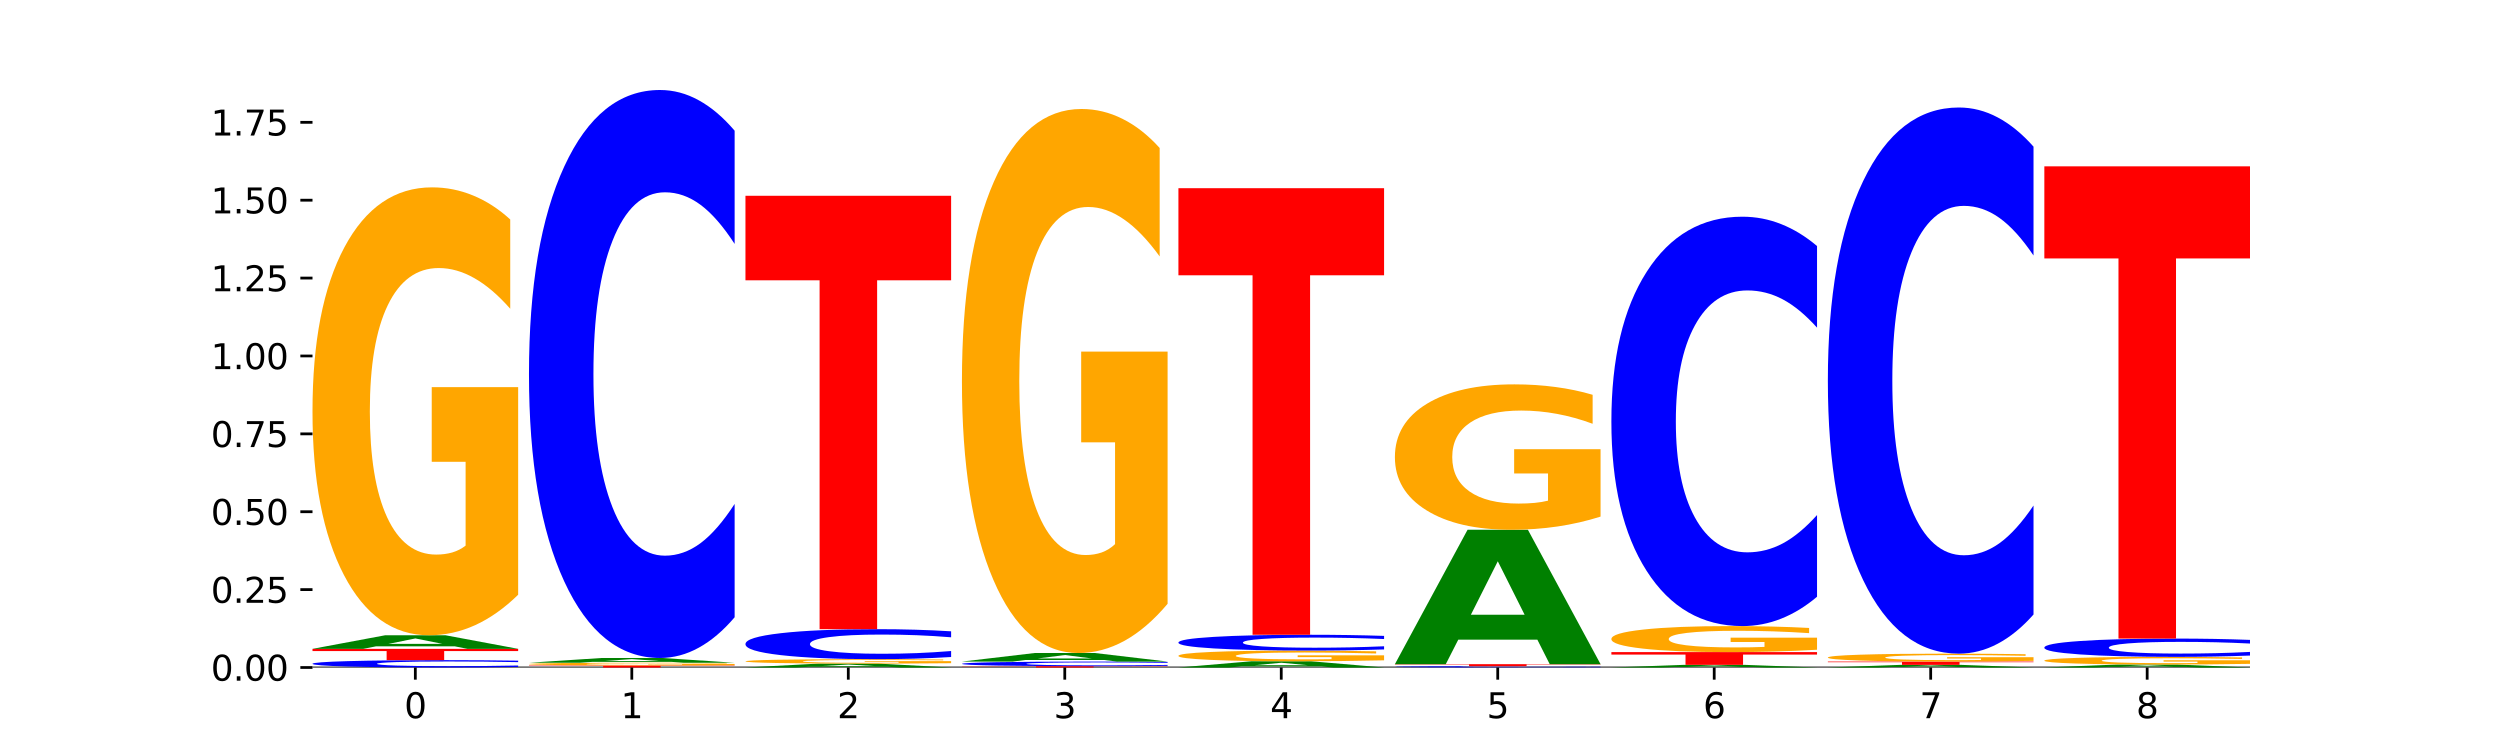 <?xml version="1.0" encoding="utf-8" standalone="no"?>
<!DOCTYPE svg PUBLIC "-//W3C//DTD SVG 1.1//EN"
  "http://www.w3.org/Graphics/SVG/1.1/DTD/svg11.dtd">
<svg xmlns:xlink="http://www.w3.org/1999/xlink" width="720pt" height="216pt" viewBox="0 0 720 216" xmlns="http://www.w3.org/2000/svg" version="1.1">
 <defs>
  <style type="text/css">*{stroke-linejoin: round; stroke-linecap: butt}</style>
 </defs>
 <g id="figure_1">
  <g id="patch_1">
   <path d="M 0 216 
L 720 216 
L 720 0 
L 0 0 
z
" style="fill: #ffffff"/>
  </g>
  <g id="axes_1">
   <g id="patch_2">
    <path d="M 90 192.24 
L 648 192.24 
L 648 25.92 
L 90 25.92 
z
" style="fill: #ffffff"/>
   </g>
   <g id="line2d_1">
    <path d="M 90 192.24 
L 648 192.24 
" clip-path="url(#p79121cb349)" style="fill: none; stroke: #000000; stroke-width: 0.5; stroke-linecap: square"/>
   </g>
   <g id="patch_3">
    <path d="M 149.229 192.088 
Q 144.275 192.163 138.917 192.202 
Q 133.56 192.24 127.725 192.24 
Q 110.325 192.24 100.163 191.955 
Q 90 191.67 90 191.182 
Q 90 190.693 100.163 190.408 
Q 110.325 190.123 127.725 190.123 
Q 133.56 190.123 138.917 190.161 
Q 144.275 190.199 149.229 190.274 
L 149.229 190.696 
Q 144.23 190.597 139.38 190.55 
Q 134.53 190.504 129.173 190.504 
Q 119.562 190.504 114.056 190.685 
Q 108.564 190.865 108.564 191.182 
Q 108.564 191.498 114.056 191.678 
Q 119.562 191.859 129.173 191.859 
Q 134.53 191.859 139.38 191.812 
Q 144.23 191.765 149.229 191.666 
L 149.229 192.088 
z
" clip-path="url(#p79121cb349)" style="fill: #0000ff"/>
   </g>
   <g id="patch_4">
    <path d="M 90 186.865 
L 149.229 186.865 
L 149.229 187.5 
L 127.92 187.5 
L 127.92 190.123 
L 111.35 190.123 
L 111.35 187.5 
L 90 187.5 
L 90 186.865 
z
" clip-path="url(#p79121cb349)" style="fill: #ff0000"/>
   </g>
   <g id="patch_5">
    <path d="M 131.028 186.153 
L 108.249 186.153 
L 104.653 186.865 
L 90 186.865 
L 110.926 182.956 
L 128.303 182.956 
L 149.229 186.865 
L 134.588 186.865 
L 131.028 186.153 
z
M 111.882 185.428 
L 127.359 185.428 
L 119.633 183.873 
L 111.882 185.428 
z
" clip-path="url(#p79121cb349)" style="fill: #008000"/>
   </g>
   <g id="patch_6">
    <path d="M 149.229 171.285 
Q 143.256 177.121 136.831 180.052 
Q 130.406 182.956 123.557 182.956 
Q 108.079 182.956 99.04 165.583 
Q 90 148.209 90 118.498 
Q 90 88.44 99.199 71.2 
Q 108.411 53.96 124.433 53.96 
Q 130.605 53.96 136.26 56.305 
Q 141.928 58.623 146.946 63.206 
L 146.946 88.92 
Q 141.769 83.031 136.645 80.127 
Q 131.521 77.196 126.371 77.196 
Q 116.84 77.196 111.677 87.908 
Q 106.513 98.593 106.513 118.498 
Q 106.513 138.216 111.491 148.982 
Q 116.469 159.72 125.628 159.72 
Q 128.123 159.72 130.26 159.107 
Q 132.397 158.468 134.097 157.136 
L 134.097 132.994 
L 124.34 132.994 
L 124.34 111.49 
L 149.229 111.49 
L 149.229 171.285 
z
" clip-path="url(#p79121cb349)" style="fill: #ffa600"/>
   </g>
   <g id="patch_7">
    <path d="M 152.346 191.652 
L 211.575 191.652 
L 211.575 191.767 
L 190.267 191.767 
L 190.267 192.24 
L 173.696 192.24 
L 173.696 191.767 
L 152.346 191.767 
L 152.346 191.652 
z
" clip-path="url(#p79121cb349)" style="fill: #ff0000"/>
   </g>
   <g id="patch_8">
    <path d="M 211.575 191.581 
Q 205.602 191.617 199.177 191.635 
Q 192.753 191.652 185.903 191.652 
Q 170.426 191.652 161.386 191.547 
Q 152.346 191.441 152.346 191.261 
Q 152.346 191.078 161.545 190.973 
Q 170.758 190.869 186.779 190.869 
Q 192.952 190.869 198.607 190.883 
Q 204.275 190.897 209.292 190.925 
L 209.292 191.081 
Q 204.115 191.045 198.992 191.028 
Q 193.868 191.01 188.717 191.01 
Q 179.187 191.01 174.023 191.075 
Q 168.859 191.14 168.859 191.261 
Q 168.859 191.38 173.837 191.446 
Q 178.815 191.511 187.974 191.511 
Q 190.47 191.511 192.607 191.507 
Q 194.744 191.503 196.443 191.495 
L 196.443 191.349 
L 186.686 191.349 
L 186.686 191.218 
L 211.575 191.218 
L 211.575 191.581 
z
" clip-path="url(#p79121cb349)" style="fill: #ffa600"/>
   </g>
   <g id="patch_9">
    <path d="M 193.374 190.619 
L 170.596 190.619 
L 166.999 190.869 
L 152.346 190.869 
L 173.272 189.497 
L 190.65 189.497 
L 211.575 190.869 
L 196.935 190.869 
L 193.374 190.619 
z
M 174.229 190.364 
L 189.705 190.364 
L 181.979 189.819 
L 174.229 190.364 
z
" clip-path="url(#p79121cb349)" style="fill: #008000"/>
   </g>
   <g id="patch_10">
    <path d="M 211.575 177.772 
Q 206.621 183.584 201.264 186.524 
Q 195.906 189.497 190.071 189.497 
Q 172.671 189.497 162.509 167.466 
Q 152.346 145.435 152.346 107.759 
Q 152.346 69.948 162.509 47.951 
Q 172.671 25.92 190.071 25.92 
Q 195.906 25.92 201.264 28.894 
Q 206.621 31.833 211.575 37.645 
L 211.575 70.252 
Q 206.576 62.548 201.726 58.967 
Q 196.876 55.385 191.519 55.385 
Q 181.909 55.385 176.402 69.34 
Q 170.91 83.262 170.91 107.759 
Q 170.91 132.156 176.402 146.111 
Q 181.909 160.033 191.519 160.033 
Q 196.876 160.033 201.726 156.451 
Q 206.576 152.835 211.575 145.131 
L 211.575 177.772 
z
" clip-path="url(#p79121cb349)" style="fill: #0000ff"/>
   </g>
   <g id="patch_11">
    <path d="M 255.721 192.036 
L 232.942 192.036 
L 229.346 192.24 
L 214.693 192.24 
L 235.618 191.12 
L 252.996 191.12 
L 273.922 192.24 
L 259.281 192.24 
L 255.721 192.036 
z
M 236.575 191.828 
L 252.051 191.828 
L 244.325 191.383 
L 236.575 191.828 
z
" clip-path="url(#p79121cb349)" style="fill: #008000"/>
   </g>
   <g id="patch_12">
    <path d="M 273.922 191.004 
Q 267.948 191.062 261.524 191.091 
Q 255.099 191.12 248.25 191.12 
Q 232.772 191.12 223.732 190.947 
Q 214.693 190.775 214.693 190.48 
Q 214.693 190.182 223.892 190.011 
Q 233.104 189.84 249.126 189.84 
Q 255.298 189.84 260.953 189.863 
Q 266.621 189.886 271.639 189.931 
L 271.639 190.187 
Q 266.462 190.128 261.338 190.099 
Q 256.214 190.07 251.064 190.07 
Q 241.533 190.07 236.369 190.177 
Q 231.206 190.283 231.206 190.48 
Q 231.206 190.676 236.184 190.783 
Q 241.161 190.889 250.32 190.889 
Q 252.816 190.889 254.953 190.883 
Q 257.09 190.877 258.789 190.864 
L 258.789 190.624 
L 249.033 190.624 
L 249.033 190.411 
L 273.922 190.411 
L 273.922 191.004 
z
" clip-path="url(#p79121cb349)" style="fill: #ffa600"/>
   </g>
   <g id="patch_13">
    <path d="M 273.922 189.22 
Q 268.967 189.527 263.61 189.683 
Q 258.253 189.84 252.418 189.84 
Q 235.018 189.84 224.855 188.676 
Q 214.693 187.512 214.693 185.522 
Q 214.693 183.525 224.855 182.363 
Q 235.018 181.199 252.418 181.199 
Q 258.253 181.199 263.61 181.356 
Q 268.967 181.511 273.922 181.818 
L 273.922 183.541 
Q 268.923 183.134 264.073 182.944 
Q 259.223 182.755 253.865 182.755 
Q 244.255 182.755 238.748 183.492 
Q 233.257 184.228 233.257 185.522 
Q 233.257 186.811 238.748 187.548 
Q 244.255 188.283 253.865 188.283 
Q 259.223 188.283 264.073 188.094 
Q 268.923 187.903 273.922 187.496 
L 273.922 189.22 
z
" clip-path="url(#p79121cb349)" style="fill: #0000ff"/>
   </g>
   <g id="patch_14">
    <path d="M 214.693 56.385 
L 273.922 56.385 
L 273.922 80.728 
L 252.613 80.728 
L 252.613 181.199 
L 236.043 181.199 
L 236.043 80.728 
L 214.693 80.728 
L 214.693 56.385 
z
" clip-path="url(#p79121cb349)" style="fill: #ff0000"/>
   </g>
   <g id="patch_15">
    <path d="M 277.039 191.861 
L 336.268 191.861 
L 336.268 191.935 
L 314.959 191.935 
L 314.959 192.24 
L 298.389 192.24 
L 298.389 191.935 
L 277.039 191.935 
L 277.039 191.861 
z
" clip-path="url(#p79121cb349)" style="fill: #ff0000"/>
   </g>
   <g id="patch_16">
    <path d="M 336.268 191.766 
Q 331.314 191.813 325.956 191.837 
Q 320.599 191.861 314.764 191.861 
Q 297.364 191.861 287.202 191.682 
Q 277.039 191.504 277.039 191.198 
Q 277.039 190.892 287.202 190.713 
Q 297.364 190.535 314.764 190.535 
Q 320.599 190.535 325.956 190.559 
Q 331.314 190.583 336.268 190.63 
L 336.268 190.894 
Q 331.269 190.832 326.419 190.803 
Q 321.569 190.774 316.212 190.774 
Q 306.601 190.774 301.095 190.887 
Q 295.603 191 295.603 191.198 
Q 295.603 191.396 301.095 191.509 
Q 306.601 191.622 316.212 191.622 
Q 321.569 191.622 326.419 191.593 
Q 331.269 191.564 336.268 191.501 
L 336.268 191.766 
z
" clip-path="url(#p79121cb349)" style="fill: #0000ff"/>
   </g>
   <g id="patch_17">
    <path d="M 318.067 190.086 
L 295.289 190.086 
L 291.692 190.535 
L 277.039 190.535 
L 297.965 188.072 
L 315.342 188.072 
L 336.268 190.535 
L 321.627 190.535 
L 318.067 190.086 
z
M 298.922 189.629 
L 314.398 189.629 
L 306.672 188.649 
L 298.922 189.629 
z
" clip-path="url(#p79121cb349)" style="fill: #008000"/>
   </g>
   <g id="patch_18">
    <path d="M 336.268 173.896 
Q 330.295 180.984 323.87 184.544 
Q 317.445 188.072 310.596 188.072 
Q 295.118 188.072 286.079 166.97 
Q 277.039 145.867 277.039 109.78 
Q 277.039 73.271 286.238 52.331 
Q 295.45 31.39 311.472 31.39 
Q 317.645 31.39 323.299 34.238 
Q 328.967 37.054 333.985 42.621 
L 333.985 73.854 
Q 328.808 66.701 323.684 63.173 
Q 318.561 59.613 313.41 59.613 
Q 303.879 59.613 298.716 72.624 
Q 293.552 85.603 293.552 109.78 
Q 293.552 133.73 298.53 146.806 
Q 303.508 159.849 312.667 159.849 
Q 315.162 159.849 317.299 159.105 
Q 319.437 158.328 321.136 156.71 
L 321.136 127.386 
L 311.379 127.386 
L 311.379 101.267 
L 336.268 101.267 
L 336.268 173.896 
z
" clip-path="url(#p79121cb349)" style="fill: #ffa600"/>
   </g>
   <g id="patch_19">
    <path d="M 380.413 191.914 
L 357.635 191.914 
L 354.038 192.24 
L 339.385 192.24 
L 360.311 190.452 
L 377.689 190.452 
L 398.615 192.24 
L 383.974 192.24 
L 380.413 191.914 
z
M 361.268 191.582 
L 376.744 191.582 
L 369.018 190.871 
L 361.268 191.582 
z
" clip-path="url(#p79121cb349)" style="fill: #008000"/>
   </g>
   <g id="patch_20">
    <path d="M 398.615 190.172 
Q 392.641 190.312 386.217 190.382 
Q 379.792 190.452 372.942 190.452 
Q 357.465 190.452 348.425 190.036 
Q 339.385 189.619 339.385 188.908 
Q 339.385 188.188 348.584 187.775 
Q 357.797 187.362 373.818 187.362 
Q 379.991 187.362 385.646 187.419 
Q 391.314 187.474 396.331 187.584 
L 396.331 188.2 
Q 391.154 188.059 386.031 187.989 
Q 380.907 187.919 375.757 187.919 
Q 366.226 187.919 361.062 188.175 
Q 355.898 188.431 355.898 188.908 
Q 355.898 189.38 360.876 189.638 
Q 365.854 189.895 375.013 189.895 
Q 377.509 189.895 379.646 189.88 
Q 381.783 189.865 383.482 189.833 
L 383.482 189.255 
L 373.726 189.255 
L 373.726 188.74 
L 398.615 188.74 
L 398.615 190.172 
z
" clip-path="url(#p79121cb349)" style="fill: #ffa600"/>
   </g>
   <g id="patch_21">
    <path d="M 398.615 187.036 
Q 393.66 187.198 388.303 187.28 
Q 382.945 187.362 377.111 187.362 
Q 359.71 187.362 349.548 186.749 
Q 339.385 186.136 339.385 185.088 
Q 339.385 184.035 349.548 183.423 
Q 359.71 182.81 377.111 182.81 
Q 382.945 182.81 388.303 182.893 
Q 393.66 182.974 398.615 183.136 
L 398.615 184.044 
Q 393.615 183.829 388.765 183.73 
Q 383.915 183.63 378.558 183.63 
Q 368.948 183.63 363.441 184.018 
Q 357.95 184.406 357.95 185.088 
Q 357.95 185.767 363.441 186.155 
Q 368.948 186.542 378.558 186.542 
Q 383.915 186.542 388.765 186.443 
Q 393.615 186.342 398.615 186.128 
L 398.615 187.036 
z
" clip-path="url(#p79121cb349)" style="fill: #0000ff"/>
   </g>
   <g id="patch_22">
    <path d="M 339.385 54.201 
L 398.615 54.201 
L 398.615 79.284 
L 377.306 79.284 
L 377.306 182.81 
L 360.735 182.81 
L 360.735 79.284 
L 339.385 79.284 
L 339.385 54.201 
z
" clip-path="url(#p79121cb349)" style="fill: #ff0000"/>
   </g>
   <g id="patch_23">
    <path d="M 460.961 192.212 
Q 456.006 192.226 450.649 192.233 
Q 445.292 192.24 439.457 192.24 
Q 422.057 192.24 411.894 192.188 
Q 401.732 192.137 401.732 192.048 
Q 401.732 191.959 411.894 191.908 
Q 422.057 191.856 439.457 191.856 
Q 445.292 191.856 450.649 191.863 
Q 456.006 191.87 460.961 191.883 
L 460.961 191.96 
Q 455.962 191.942 451.112 191.933 
Q 446.262 191.925 440.904 191.925 
Q 431.294 191.925 425.788 191.958 
Q 420.296 191.991 420.296 192.048 
Q 420.296 192.105 425.788 192.138 
Q 431.294 192.171 440.904 192.171 
Q 446.262 192.171 451.112 192.162 
Q 455.962 192.154 460.961 192.136 
L 460.961 192.212 
z
" clip-path="url(#p79121cb349)" style="fill: #0000ff"/>
   </g>
   <g id="patch_24">
    <path d="M 401.732 191.28 
L 460.961 191.28 
L 460.961 191.392 
L 439.652 191.392 
L 439.652 191.856 
L 423.082 191.856 
L 423.082 191.392 
L 401.732 191.392 
L 401.732 191.28 
z
" clip-path="url(#p79121cb349)" style="fill: #ff0000"/>
   </g>
   <g id="patch_25">
    <path d="M 442.76 184.228 
L 419.981 184.228 
L 416.385 191.28 
L 401.732 191.28 
L 422.658 152.573 
L 440.035 152.573 
L 460.961 191.28 
L 446.32 191.28 
L 442.76 184.228 
z
M 423.614 177.045 
L 439.091 177.045 
L 431.365 161.648 
L 423.614 177.045 
z
" clip-path="url(#p79121cb349)" style="fill: #008000"/>
   </g>
   <g id="patch_26">
    <path d="M 460.961 148.784 
Q 454.988 150.678 448.563 151.63 
Q 442.138 152.573 435.289 152.573 
Q 419.811 152.573 410.772 146.933 
Q 401.732 141.293 401.732 131.648 
Q 401.732 121.89 410.931 116.293 
Q 420.143 110.696 436.165 110.696 
Q 442.337 110.696 447.992 111.458 
Q 453.66 112.21 458.678 113.698 
L 458.678 122.046 
Q 453.501 120.134 448.377 119.191 
Q 443.253 118.24 438.103 118.24 
Q 428.572 118.24 423.408 121.717 
Q 418.245 125.186 418.245 131.648 
Q 418.245 138.049 423.223 141.544 
Q 428.2 145.03 437.36 145.03 
Q 439.855 145.03 441.992 144.831 
Q 444.129 144.623 445.828 144.191 
L 445.828 136.353 
L 436.072 136.353 
L 436.072 129.373 
L 460.961 129.373 
L 460.961 148.784 
z
" clip-path="url(#p79121cb349)" style="fill: #ffa600"/>
   </g>
   <g id="patch_27">
    <path d="M 505.106 192.101 
L 482.328 192.101 
L 478.731 192.24 
L 464.078 192.24 
L 485.004 191.475 
L 502.382 191.475 
L 523.307 192.24 
L 508.667 192.24 
L 505.106 192.101 
z
M 485.961 191.959 
L 501.437 191.959 
L 493.711 191.655 
L 485.961 191.959 
z
" clip-path="url(#p79121cb349)" style="fill: #008000"/>
   </g>
   <g id="patch_28">
    <path d="M 464.078 187.805 
L 523.307 187.805 
L 523.307 188.521 
L 501.999 188.521 
L 501.999 191.475 
L 485.428 191.475 
L 485.428 188.521 
L 464.078 188.521 
L 464.078 187.805 
z
" clip-path="url(#p79121cb349)" style="fill: #ff0000"/>
   </g>
   <g id="patch_29">
    <path d="M 523.307 187.127 
Q 517.334 187.466 510.909 187.637 
Q 504.485 187.805 497.635 187.805 
Q 482.158 187.805 473.118 186.796 
Q 464.078 185.787 464.078 184.061 
Q 464.078 182.315 473.277 181.314 
Q 482.489 180.312 498.511 180.312 
Q 504.684 180.312 510.338 180.448 
Q 516.007 180.583 521.024 180.849 
L 521.024 182.343 
Q 515.847 182.001 510.723 181.832 
Q 505.6 181.662 500.449 181.662 
Q 490.918 181.662 485.755 182.284 
Q 480.591 182.905 480.591 184.061 
Q 480.591 185.206 485.569 185.832 
Q 490.547 186.456 499.706 186.456 
Q 502.201 186.456 504.339 186.42 
Q 506.476 186.383 508.175 186.305 
L 508.175 184.903 
L 498.418 184.903 
L 498.418 183.654 
L 523.307 183.654 
L 523.307 187.127 
z
" clip-path="url(#p79121cb349)" style="fill: #ffa600"/>
   </g>
   <g id="patch_30">
    <path d="M 523.307 171.861 
Q 518.353 176.05 512.996 178.169 
Q 507.638 180.312 501.803 180.312 
Q 484.403 180.312 474.241 164.433 
Q 464.078 148.553 464.078 121.398 
Q 464.078 94.144 474.241 78.289 
Q 484.403 62.41 501.803 62.41 
Q 507.638 62.41 512.996 64.553 
Q 518.353 66.672 523.307 70.861 
L 523.307 94.364 
Q 518.308 88.811 513.458 86.229 
Q 508.608 83.647 503.251 83.647 
Q 493.641 83.647 488.134 93.706 
Q 482.642 103.74 482.642 121.398 
Q 482.642 138.982 488.134 149.04 
Q 493.641 159.075 503.251 159.075 
Q 508.608 159.075 513.458 156.493 
Q 518.308 153.887 523.307 148.334 
L 523.307 171.861 
z
" clip-path="url(#p79121cb349)" style="fill: #0000ff"/>
   </g>
   <g id="patch_31">
    <path d="M 567.453 192.102 
L 544.674 192.102 
L 541.077 192.24 
L 526.425 192.24 
L 547.35 191.48 
L 564.728 191.48 
L 585.654 192.24 
L 571.013 192.24 
L 567.453 192.102 
z
M 548.307 191.961 
L 563.783 191.961 
L 556.057 191.658 
L 548.307 191.961 
z
" clip-path="url(#p79121cb349)" style="fill: #008000"/>
   </g>
   <g id="patch_32">
    <path d="M 526.425 190.53 
L 585.654 190.53 
L 585.654 190.716 
L 564.345 190.716 
L 564.345 191.48 
L 547.775 191.48 
L 547.775 190.716 
L 526.425 190.716 
L 526.425 190.53 
z
" clip-path="url(#p79121cb349)" style="fill: #ff0000"/>
   </g>
   <g id="patch_33">
    <path d="M 585.654 190.324 
Q 579.68 190.427 573.256 190.479 
Q 566.831 190.53 559.982 190.53 
Q 544.504 190.53 535.464 190.223 
Q 526.425 189.916 526.425 189.391 
Q 526.425 188.86 535.624 188.556 
Q 544.836 188.251 560.858 188.251 
Q 567.03 188.251 572.685 188.292 
Q 578.353 188.333 583.37 188.414 
L 583.37 188.869 
Q 578.194 188.765 573.07 188.713 
Q 567.946 188.661 562.796 188.661 
Q 553.265 188.661 548.101 188.851 
Q 542.938 189.04 542.938 189.391 
Q 542.938 189.74 547.915 189.93 
Q 552.893 190.12 562.052 190.12 
Q 564.548 190.12 566.685 190.109 
Q 568.822 190.098 570.521 190.074 
L 570.521 189.648 
L 560.765 189.648 
L 560.765 189.268 
L 585.654 189.268 
L 585.654 190.324 
z
" clip-path="url(#p79121cb349)" style="fill: #ffa600"/>
   </g>
   <g id="patch_34">
    <path d="M 585.654 176.976 
Q 580.699 182.565 575.342 185.392 
Q 569.985 188.251 564.15 188.251 
Q 546.75 188.251 536.587 167.066 
Q 526.425 145.882 526.425 109.654 
Q 526.425 73.296 536.587 52.144 
Q 546.75 30.96 564.15 30.96 
Q 569.985 30.96 575.342 33.819 
Q 580.699 36.646 585.654 42.234 
L 585.654 73.589 
Q 580.654 66.18 575.805 62.736 
Q 570.955 59.292 565.597 59.292 
Q 555.987 59.292 550.48 72.711 
Q 544.989 86.098 544.989 109.654 
Q 544.989 133.113 550.48 146.532 
Q 555.987 159.918 565.597 159.918 
Q 570.955 159.918 575.805 156.474 
Q 580.654 152.998 585.654 145.59 
L 585.654 176.976 
z
" clip-path="url(#p79121cb349)" style="fill: #0000ff"/>
   </g>
   <g id="patch_35">
    <path d="M 629.799 192.085 
L 607.02 192.085 
L 603.424 192.24 
L 588.771 192.24 
L 609.697 191.39 
L 627.074 191.39 
L 648 192.24 
L 633.359 192.24 
L 629.799 192.085 
z
M 610.653 191.927 
L 626.13 191.927 
L 618.404 191.589 
L 610.653 191.927 
z
" clip-path="url(#p79121cb349)" style="fill: #008000"/>
   </g>
   <g id="patch_36">
    <path d="M 648 191.19 
Q 642.027 191.29 635.602 191.34 
Q 629.177 191.39 622.328 191.39 
Q 606.85 191.39 597.811 191.092 
Q 588.771 190.795 588.771 190.286 
Q 588.771 189.771 597.97 189.475 
Q 607.182 189.18 623.204 189.18 
Q 629.376 189.18 635.031 189.22 
Q 640.699 189.26 645.717 189.338 
L 645.717 189.779 
Q 640.54 189.678 635.416 189.628 
Q 630.292 189.578 625.142 189.578 
Q 615.611 189.578 610.448 189.762 
Q 605.284 189.945 605.284 190.286 
Q 605.284 190.624 610.262 190.808 
Q 615.24 190.992 624.399 190.992 
Q 626.894 190.992 629.031 190.981 
Q 631.168 190.97 632.868 190.948 
L 632.868 190.534 
L 623.111 190.534 
L 623.111 190.166 
L 648 190.166 
L 648 191.19 
z
" clip-path="url(#p79121cb349)" style="fill: #ffa600"/>
   </g>
   <g id="patch_37">
    <path d="M 648 188.802 
Q 643.046 188.989 637.688 189.084 
Q 632.331 189.18 626.496 189.18 
Q 609.096 189.18 598.933 188.47 
Q 588.771 187.76 588.771 186.547 
Q 588.771 185.328 598.933 184.62 
Q 609.096 183.91 626.496 183.91 
Q 632.331 183.91 637.688 184.006 
Q 643.046 184.1 648 184.288 
L 648 185.338 
Q 643.001 185.09 638.151 184.974 
Q 633.301 184.859 627.944 184.859 
Q 618.333 184.859 612.827 185.309 
Q 607.335 185.757 607.335 186.547 
Q 607.335 187.333 612.827 187.782 
Q 618.333 188.231 627.944 188.231 
Q 633.301 188.231 638.151 188.115 
Q 643.001 187.999 648 187.751 
L 648 188.802 
z
" clip-path="url(#p79121cb349)" style="fill: #0000ff"/>
   </g>
   <g id="patch_38">
    <path d="M 588.771 47.906 
L 648 47.906 
L 648 74.431 
L 626.691 74.431 
L 626.691 183.91 
L 610.121 183.91 
L 610.121 74.431 
L 588.771 74.431 
L 588.771 47.906 
z
" clip-path="url(#p79121cb349)" style="fill: #ff0000"/>
   </g>
   <g id="matplotlib.axis_1">
    <g id="xtick_1">
     <g id="line2d_2">
      <defs>
       <path id="mec5d91b0e9" d="M 0 0 
L 0 3.5 
" style="stroke: #000000; stroke-width: 0.8"/>
      </defs>
      <g>
       <use xlink:href="#mec5d91b0e9" x="119.615" y="192.24" style="stroke: #000000; stroke-width: 0.8"/>
      </g>
     </g>
     <g id="text_1">
      <!-- 0 -->
      <g transform="translate(116.433 206.838) scale(0.1 -0.1)">
       <defs>
        <path id="DejaVuSans-30" d="M 2034 4250 
Q 1547 4250 1301 3770 
Q 1056 3291 1056 2328 
Q 1056 1369 1301 889 
Q 1547 409 2034 409 
Q 2525 409 2770 889 
Q 3016 1369 3016 2328 
Q 3016 3291 2770 3770 
Q 2525 4250 2034 4250 
z
M 2034 4750 
Q 2819 4750 3233 4129 
Q 3647 3509 3647 2328 
Q 3647 1150 3233 529 
Q 2819 -91 2034 -91 
Q 1250 -91 836 529 
Q 422 1150 422 2328 
Q 422 3509 836 4129 
Q 1250 4750 2034 4750 
z
" transform="scale(0.016)"/>
       </defs>
       <use xlink:href="#DejaVuSans-30"/>
      </g>
     </g>
    </g>
    <g id="xtick_2">
     <g id="line2d_3">
      <g>
       <use xlink:href="#mec5d91b0e9" x="181.961" y="192.24" style="stroke: #000000; stroke-width: 0.8"/>
      </g>
     </g>
     <g id="text_2">
      <!-- 1 -->
      <g transform="translate(178.78 206.838) scale(0.1 -0.1)">
       <defs>
        <path id="DejaVuSans-31" d="M 794 531 
L 1825 531 
L 1825 4091 
L 703 3866 
L 703 4441 
L 1819 4666 
L 2450 4666 
L 2450 531 
L 3481 531 
L 3481 0 
L 794 0 
L 794 531 
z
" transform="scale(0.016)"/>
       </defs>
       <use xlink:href="#DejaVuSans-31"/>
      </g>
     </g>
    </g>
    <g id="xtick_3">
     <g id="line2d_4">
      <g>
       <use xlink:href="#mec5d91b0e9" x="244.307" y="192.24" style="stroke: #000000; stroke-width: 0.8"/>
      </g>
     </g>
     <g id="text_3">
      <!-- 2 -->
      <g transform="translate(241.126 206.838) scale(0.1 -0.1)">
       <defs>
        <path id="DejaVuSans-32" d="M 1228 531 
L 3431 531 
L 3431 0 
L 469 0 
L 469 531 
Q 828 903 1448 1529 
Q 2069 2156 2228 2338 
Q 2531 2678 2651 2914 
Q 2772 3150 2772 3378 
Q 2772 3750 2511 3984 
Q 2250 4219 1831 4219 
Q 1534 4219 1204 4116 
Q 875 4013 500 3803 
L 500 4441 
Q 881 4594 1212 4672 
Q 1544 4750 1819 4750 
Q 2544 4750 2975 4387 
Q 3406 4025 3406 3419 
Q 3406 3131 3298 2873 
Q 3191 2616 2906 2266 
Q 2828 2175 2409 1742 
Q 1991 1309 1228 531 
z
" transform="scale(0.016)"/>
       </defs>
       <use xlink:href="#DejaVuSans-32"/>
      </g>
     </g>
    </g>
    <g id="xtick_4">
     <g id="line2d_5">
      <g>
       <use xlink:href="#mec5d91b0e9" x="306.654" y="192.24" style="stroke: #000000; stroke-width: 0.8"/>
      </g>
     </g>
     <g id="text_4">
      <!-- 3 -->
      <g transform="translate(303.472 206.838) scale(0.1 -0.1)">
       <defs>
        <path id="DejaVuSans-33" d="M 2597 2516 
Q 3050 2419 3304 2112 
Q 3559 1806 3559 1356 
Q 3559 666 3084 287 
Q 2609 -91 1734 -91 
Q 1441 -91 1130 -33 
Q 819 25 488 141 
L 488 750 
Q 750 597 1062 519 
Q 1375 441 1716 441 
Q 2309 441 2620 675 
Q 2931 909 2931 1356 
Q 2931 1769 2642 2001 
Q 2353 2234 1838 2234 
L 1294 2234 
L 1294 2753 
L 1863 2753 
Q 2328 2753 2575 2939 
Q 2822 3125 2822 3475 
Q 2822 3834 2567 4026 
Q 2313 4219 1838 4219 
Q 1578 4219 1281 4162 
Q 984 4106 628 3988 
L 628 4550 
Q 988 4650 1302 4700 
Q 1616 4750 1894 4750 
Q 2613 4750 3031 4423 
Q 3450 4097 3450 3541 
Q 3450 3153 3228 2886 
Q 3006 2619 2597 2516 
z
" transform="scale(0.016)"/>
       </defs>
       <use xlink:href="#DejaVuSans-33"/>
      </g>
     </g>
    </g>
    <g id="xtick_5">
     <g id="line2d_6">
      <g>
       <use xlink:href="#mec5d91b0e9" x="369" y="192.24" style="stroke: #000000; stroke-width: 0.8"/>
      </g>
     </g>
     <g id="text_5">
      <!-- 4 -->
      <g transform="translate(365.819 206.838) scale(0.1 -0.1)">
       <defs>
        <path id="DejaVuSans-34" d="M 2419 4116 
L 825 1625 
L 2419 1625 
L 2419 4116 
z
M 2253 4666 
L 3047 4666 
L 3047 1625 
L 3713 1625 
L 3713 1100 
L 3047 1100 
L 3047 0 
L 2419 0 
L 2419 1100 
L 313 1100 
L 313 1709 
L 2253 4666 
z
" transform="scale(0.016)"/>
       </defs>
       <use xlink:href="#DejaVuSans-34"/>
      </g>
     </g>
    </g>
    <g id="xtick_6">
     <g id="line2d_7">
      <g>
       <use xlink:href="#mec5d91b0e9" x="431.346" y="192.24" style="stroke: #000000; stroke-width: 0.8"/>
      </g>
     </g>
     <g id="text_6">
      <!-- 5 -->
      <g transform="translate(428.165 206.838) scale(0.1 -0.1)">
       <defs>
        <path id="DejaVuSans-35" d="M 691 4666 
L 3169 4666 
L 3169 4134 
L 1269 4134 
L 1269 2991 
Q 1406 3038 1543 3061 
Q 1681 3084 1819 3084 
Q 2600 3084 3056 2656 
Q 3513 2228 3513 1497 
Q 3513 744 3044 326 
Q 2575 -91 1722 -91 
Q 1428 -91 1123 -41 
Q 819 9 494 109 
L 494 744 
Q 775 591 1075 516 
Q 1375 441 1709 441 
Q 2250 441 2565 725 
Q 2881 1009 2881 1497 
Q 2881 1984 2565 2268 
Q 2250 2553 1709 2553 
Q 1456 2553 1204 2497 
Q 953 2441 691 2322 
L 691 4666 
z
" transform="scale(0.016)"/>
       </defs>
       <use xlink:href="#DejaVuSans-35"/>
      </g>
     </g>
    </g>
    <g id="xtick_7">
     <g id="line2d_8">
      <g>
       <use xlink:href="#mec5d91b0e9" x="493.693" y="192.24" style="stroke: #000000; stroke-width: 0.8"/>
      </g>
     </g>
     <g id="text_7">
      <!-- 6 -->
      <g transform="translate(490.511 206.838) scale(0.1 -0.1)">
       <defs>
        <path id="DejaVuSans-36" d="M 2113 2584 
Q 1688 2584 1439 2293 
Q 1191 2003 1191 1497 
Q 1191 994 1439 701 
Q 1688 409 2113 409 
Q 2538 409 2786 701 
Q 3034 994 3034 1497 
Q 3034 2003 2786 2293 
Q 2538 2584 2113 2584 
z
M 3366 4563 
L 3366 3988 
Q 3128 4100 2886 4159 
Q 2644 4219 2406 4219 
Q 1781 4219 1451 3797 
Q 1122 3375 1075 2522 
Q 1259 2794 1537 2939 
Q 1816 3084 2150 3084 
Q 2853 3084 3261 2657 
Q 3669 2231 3669 1497 
Q 3669 778 3244 343 
Q 2819 -91 2113 -91 
Q 1303 -91 875 529 
Q 447 1150 447 2328 
Q 447 3434 972 4092 
Q 1497 4750 2381 4750 
Q 2619 4750 2861 4703 
Q 3103 4656 3366 4563 
z
" transform="scale(0.016)"/>
       </defs>
       <use xlink:href="#DejaVuSans-36"/>
      </g>
     </g>
    </g>
    <g id="xtick_8">
     <g id="line2d_9">
      <g>
       <use xlink:href="#mec5d91b0e9" x="556.039" y="192.24" style="stroke: #000000; stroke-width: 0.8"/>
      </g>
     </g>
     <g id="text_8">
      <!-- 7 -->
      <g transform="translate(552.858 206.838) scale(0.1 -0.1)">
       <defs>
        <path id="DejaVuSans-37" d="M 525 4666 
L 3525 4666 
L 3525 4397 
L 1831 0 
L 1172 0 
L 2766 4134 
L 525 4134 
L 525 4666 
z
" transform="scale(0.016)"/>
       </defs>
       <use xlink:href="#DejaVuSans-37"/>
      </g>
     </g>
    </g>
    <g id="xtick_9">
     <g id="line2d_10">
      <g>
       <use xlink:href="#mec5d91b0e9" x="618.385" y="192.24" style="stroke: #000000; stroke-width: 0.8"/>
      </g>
     </g>
     <g id="text_9">
      <!-- 8 -->
      <g transform="translate(615.204 206.838) scale(0.1 -0.1)">
       <defs>
        <path id="DejaVuSans-38" d="M 2034 2216 
Q 1584 2216 1326 1975 
Q 1069 1734 1069 1313 
Q 1069 891 1326 650 
Q 1584 409 2034 409 
Q 2484 409 2743 651 
Q 3003 894 3003 1313 
Q 3003 1734 2745 1975 
Q 2488 2216 2034 2216 
z
M 1403 2484 
Q 997 2584 770 2862 
Q 544 3141 544 3541 
Q 544 4100 942 4425 
Q 1341 4750 2034 4750 
Q 2731 4750 3128 4425 
Q 3525 4100 3525 3541 
Q 3525 3141 3298 2862 
Q 3072 2584 2669 2484 
Q 3125 2378 3379 2068 
Q 3634 1759 3634 1313 
Q 3634 634 3220 271 
Q 2806 -91 2034 -91 
Q 1263 -91 848 271 
Q 434 634 434 1313 
Q 434 1759 690 2068 
Q 947 2378 1403 2484 
z
M 1172 3481 
Q 1172 3119 1398 2916 
Q 1625 2713 2034 2713 
Q 2441 2713 2670 2916 
Q 2900 3119 2900 3481 
Q 2900 3844 2670 4047 
Q 2441 4250 2034 4250 
Q 1625 4250 1398 4047 
Q 1172 3844 1172 3481 
z
" transform="scale(0.016)"/>
       </defs>
       <use xlink:href="#DejaVuSans-38"/>
      </g>
     </g>
    </g>
   </g>
   <g id="matplotlib.axis_2">
    <g id="ytick_1">
     <g id="line2d_11">
      <defs>
       <path id="m7f1f6873cd" d="M 0 0 
L -3.5 0 
" style="stroke: #000000; stroke-width: 0.8"/>
      </defs>
      <g>
       <use xlink:href="#m7f1f6873cd" x="90" y="192.24" style="stroke: #000000; stroke-width: 0.8"/>
      </g>
     </g>
     <g id="text_10">
      <!-- 0.00 -->
      <g transform="translate(60.734 196.039) scale(0.1 -0.1)">
       <defs>
        <path id="DejaVuSans-2e" d="M 684 794 
L 1344 794 
L 1344 0 
L 684 0 
L 684 794 
z
" transform="scale(0.016)"/>
       </defs>
       <use xlink:href="#DejaVuSans-30"/>
       <use xlink:href="#DejaVuSans-2e" x="63.623"/>
       <use xlink:href="#DejaVuSans-30" x="95.41"/>
       <use xlink:href="#DejaVuSans-30" x="159.033"/>
      </g>
     </g>
    </g>
    <g id="ytick_2">
     <g id="line2d_12">
      <g>
       <use xlink:href="#m7f1f6873cd" x="90" y="169.81" style="stroke: #000000; stroke-width: 0.8"/>
      </g>
     </g>
     <g id="text_11">
      <!-- 0.25 -->
      <g transform="translate(60.734 173.609) scale(0.1 -0.1)">
       <use xlink:href="#DejaVuSans-30"/>
       <use xlink:href="#DejaVuSans-2e" x="63.623"/>
       <use xlink:href="#DejaVuSans-32" x="95.41"/>
       <use xlink:href="#DejaVuSans-35" x="159.033"/>
      </g>
     </g>
    </g>
    <g id="ytick_3">
     <g id="line2d_13">
      <g>
       <use xlink:href="#m7f1f6873cd" x="90" y="147.38" style="stroke: #000000; stroke-width: 0.8"/>
      </g>
     </g>
     <g id="text_12">
      <!-- 0.50 -->
      <g transform="translate(60.734 151.179) scale(0.1 -0.1)">
       <use xlink:href="#DejaVuSans-30"/>
       <use xlink:href="#DejaVuSans-2e" x="63.623"/>
       <use xlink:href="#DejaVuSans-35" x="95.41"/>
       <use xlink:href="#DejaVuSans-30" x="159.033"/>
      </g>
     </g>
    </g>
    <g id="ytick_4">
     <g id="line2d_14">
      <g>
       <use xlink:href="#m7f1f6873cd" x="90" y="124.95" style="stroke: #000000; stroke-width: 0.8"/>
      </g>
     </g>
     <g id="text_13">
      <!-- 0.75 -->
      <g transform="translate(60.734 128.749) scale(0.1 -0.1)">
       <use xlink:href="#DejaVuSans-30"/>
       <use xlink:href="#DejaVuSans-2e" x="63.623"/>
       <use xlink:href="#DejaVuSans-37" x="95.41"/>
       <use xlink:href="#DejaVuSans-35" x="159.033"/>
      </g>
     </g>
    </g>
    <g id="ytick_5">
     <g id="line2d_15">
      <g>
       <use xlink:href="#m7f1f6873cd" x="90" y="102.52" style="stroke: #000000; stroke-width: 0.8"/>
      </g>
     </g>
     <g id="text_14">
      <!-- 1.00 -->
      <g transform="translate(60.734 106.319) scale(0.1 -0.1)">
       <use xlink:href="#DejaVuSans-31"/>
       <use xlink:href="#DejaVuSans-2e" x="63.623"/>
       <use xlink:href="#DejaVuSans-30" x="95.41"/>
       <use xlink:href="#DejaVuSans-30" x="159.033"/>
      </g>
     </g>
    </g>
    <g id="ytick_6">
     <g id="line2d_16">
      <g>
       <use xlink:href="#m7f1f6873cd" x="90" y="80.089" style="stroke: #000000; stroke-width: 0.8"/>
      </g>
     </g>
     <g id="text_15">
      <!-- 1.25 -->
      <g transform="translate(60.734 83.889) scale(0.1 -0.1)">
       <use xlink:href="#DejaVuSans-31"/>
       <use xlink:href="#DejaVuSans-2e" x="63.623"/>
       <use xlink:href="#DejaVuSans-32" x="95.41"/>
       <use xlink:href="#DejaVuSans-35" x="159.033"/>
      </g>
     </g>
    </g>
    <g id="ytick_7">
     <g id="line2d_17">
      <g>
       <use xlink:href="#m7f1f6873cd" x="90" y="57.659" style="stroke: #000000; stroke-width: 0.8"/>
      </g>
     </g>
     <g id="text_16">
      <!-- 1.50 -->
      <g transform="translate(60.734 61.459) scale(0.1 -0.1)">
       <use xlink:href="#DejaVuSans-31"/>
       <use xlink:href="#DejaVuSans-2e" x="63.623"/>
       <use xlink:href="#DejaVuSans-35" x="95.41"/>
       <use xlink:href="#DejaVuSans-30" x="159.033"/>
      </g>
     </g>
    </g>
    <g id="ytick_8">
     <g id="line2d_18">
      <g>
       <use xlink:href="#m7f1f6873cd" x="90" y="35.229" style="stroke: #000000; stroke-width: 0.8"/>
      </g>
     </g>
     <g id="text_17">
      <!-- 1.75 -->
      <g transform="translate(60.734 39.028) scale(0.1 -0.1)">
       <use xlink:href="#DejaVuSans-31"/>
       <use xlink:href="#DejaVuSans-2e" x="63.623"/>
       <use xlink:href="#DejaVuSans-37" x="95.41"/>
       <use xlink:href="#DejaVuSans-35" x="159.033"/>
      </g>
     </g>
    </g>
   </g>
  </g>
 </g>
 <defs>
  <clipPath id="p79121cb349">
   <rect x="90" y="25.92" width="558" height="166.32"/>
  </clipPath>
 </defs>
</svg>
